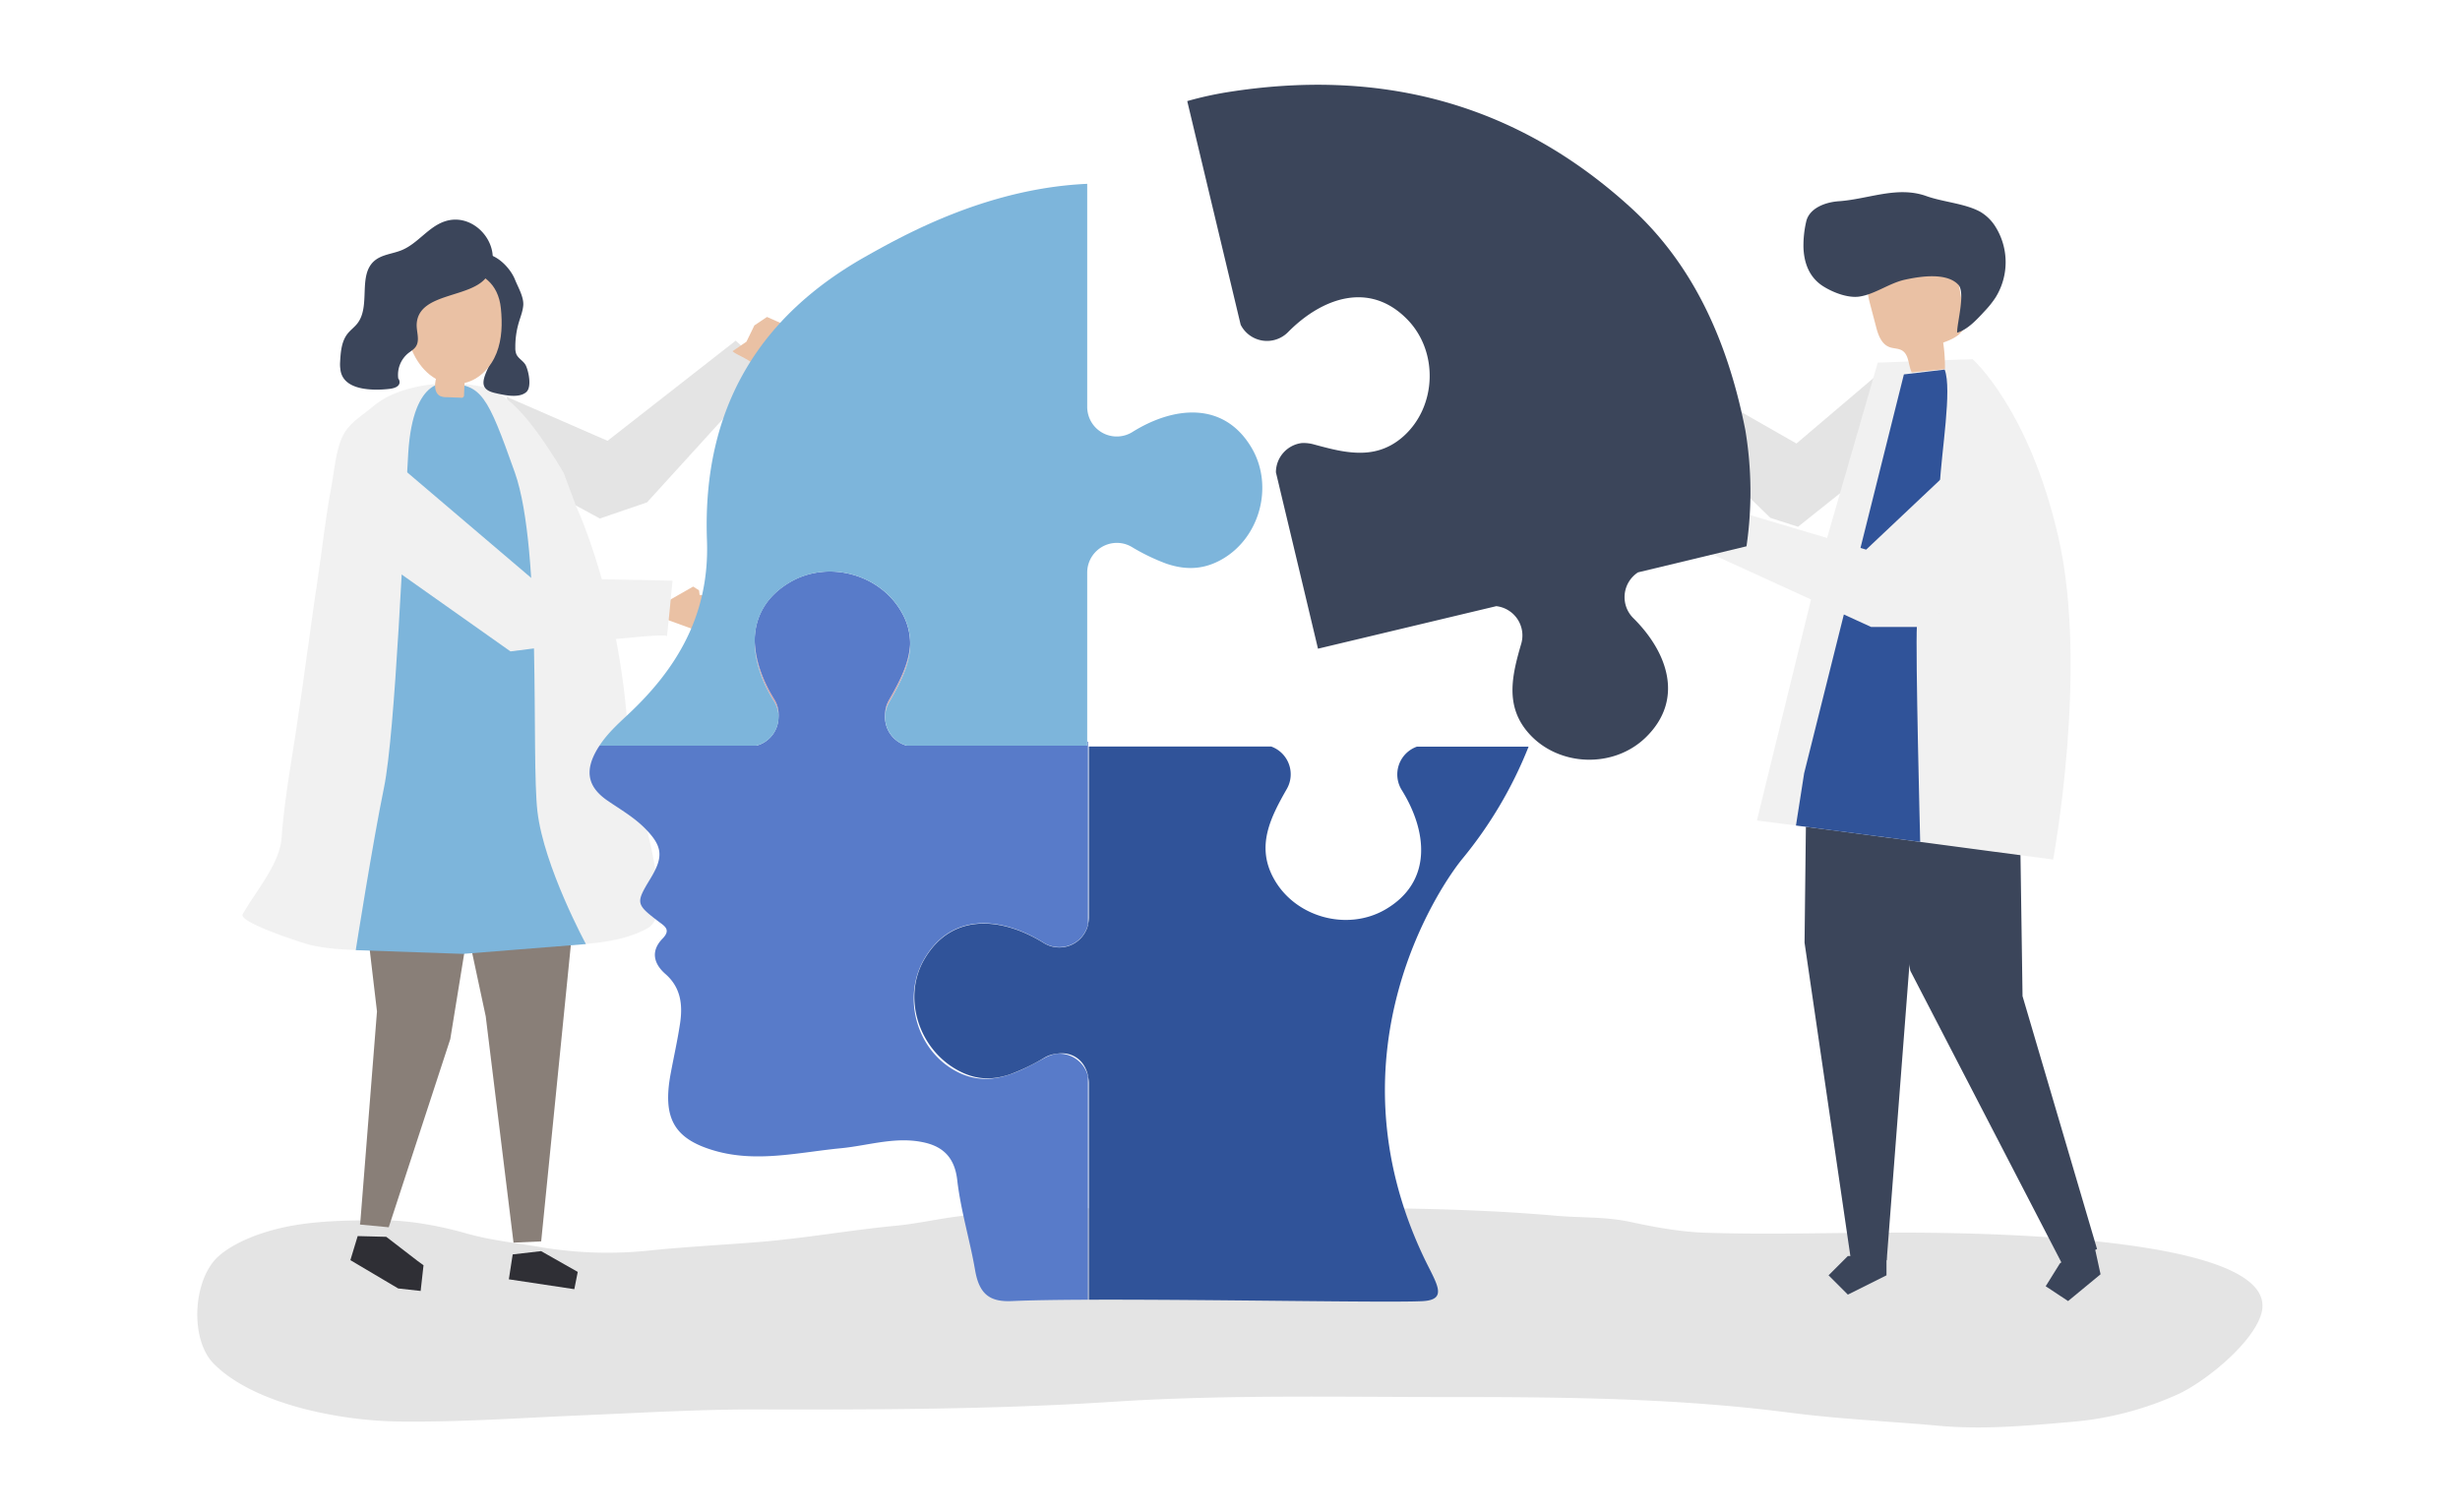 <svg xmlns="http://www.w3.org/2000/svg" width="1184" height="728" viewBox="0 0 1184 728">
  <defs>
    <style>
      .cls-1 {
        fill: #e4e4e4;
      }

      .cls-2 {
        fill: #eac1a4;
      }

      .cls-3 {
        fill: #897f78;
      }

      .cls-4 {
        fill: #2f2f35;
      }

      .cls-5 {
        fill: #f1f1f1;
      }

      .cls-6 {
        fill: #7db5db;
      }

      .cls-7 {
        fill: #3b455a;
      }

      .cls-8 {
        fill: #305399;
      }

      .cls-9 {
        fill: #d9a3a3;
      }

      .cls-10 {
        fill: #587bc9;
      }
    </style>
  </defs>
  <g id="Object">
    <g>
      <path class="cls-1" d="M551,581.41c-29.11.08-58.22.76-87.27,3.89-11,1.18-21.69,3.77-32.67,4.82-21.93,2.09-43.47,6-65.48,7.79-17.73,1.45-35.53,2.31-53.21,4.15A193.7,193.7,0,0,1,261,600.54c-12.18-2.11-24.41-3.3-36.38-6.69-13.38-3.78-27.93-6.49-41.88-6.4-19.89.14-39.26.16-58.3,6.85-6.68,2.35-14.86,6.21-19.94,11.14-11.62,11.28-13.19,39.43-1.59,51.13,19.54,19.69,61.23,27.42,88.62,27.78,30,.4,59.16-1.75,89.21-3,27.92-1.18,55.78-2.86,83.75-2.8,57.13.12,114.26,0,171.29-3.7,53.57-3.47,107.28-2.28,161-2.28,55.06,0,109.75.42,164.41,7.51,23.82,3.09,48.08,4.17,72,6.33,21.44,1.94,42,0,63.39-1.83a155.07,155.07,0,0,0,52-13.5c12.89-6,35.88-24.51,39.83-38.75,11.09-39.94-156.22-39-181.9-38.89-28.74.11-57.7,1-86.42,0-12.08-.45-24-2.73-35.77-5.24s-23.57-1.86-35.48-2.91c-49.65-4.37-99.42-3.73-149.23-3.73C583.46,581.5,567.24,581.36,551,581.41Z"/>
      <g>
        <polygon class="cls-1" points="251.03 229.15 288.71 249.63 311.42 241.85 369.53 177.97 354.09 164.01 292.42 212.22 243.87 191.04 251.03 229.15"/>
        <path class="cls-2" d="M363.08,156.67l6.07-4.08,6.94,3.08,3.46,6.47-2.45,4.92-6.21,2.74,2.15.83-.6,1.77-9.63,3.17c-2-2.55-9.2-5.13-10.24-6.49l6.71-4.6Z"/>
        <g>
          <polygon class="cls-3" points="234.84 393.85 167.57 369.11 181.44 486.95 173.4 588.62 173.19 589.3 173.35 589.32 173.33 589.54 186.6 590.8 186.6 590.79 187.1 590.85 216.72 500.26 232.41 403.78 232.41 403.78 234.84 393.85"/>
          <polygon class="cls-4" points="185.91 595.44 172.15 595.09 168.63 606.7 168.98 606.8 168.89 606.82 191.64 620.3 202.46 621.5 203.84 609.13 200.91 607 185.91 595.44"/>
        </g>
        <g>
          <polygon class="cls-3" points="280.66 395.87 260.47 597.64 247.16 598.25 233.78 489.3 210.59 380.8 280.66 395.87"/>
          <polygon class="cls-4" points="260.44 602.33 278.07 612.33 276.42 620.65 244.91 615.9 246.76 603.91 260.44 602.33"/>
        </g>
        <path class="cls-5" d="M312.2,446.55c4.26-3,4.35-8.11,4.34-13.26,0-9.68-1.75-19.57-4-29-4.23-17.64-9-38.89-11.12-61.76-5.44-59.09-24.1-98.74-24.1-98.74l-6-16.06c-1.19-2.08-2.43-4.15-3.73-6.18-7.52-11.8-20.58-31.86-34.54-35.14l-.88-.2c-14.69-3.22-33.5-1.73-46.77,5.41a46.65,46.65,0,0,0-7,5c-6.49,5.24-11.78,8.07-14.58,16-2.42,6.92-3,14.48-4.33,21.65-2.72,14.58-4.34,29.34-6.51,44-4.08,27.5-7.54,55.09-11.89,82.55-2.25,14.13-4.51,28.29-5.56,42.57-.94,12.62-12.33,25.44-18.73,36.76-2.23,3.93,29.76,14.14,32.62,14.8,13.27,3.09,27.39,2.3,41.07,2.37q45,.2,89.86-2.78c9.94-.65,22.19-2.55,31-7.5A9.47,9.47,0,0,0,312.2,446.55Z"/>
        <path class="cls-6" d="M215.7,184.61s-16.88-4.55-19.21,33.54-6.22,134.51-11.67,161-13.6,78.28-13.6,78.28l51.7,1.8L282,454.51s-20.21-37.32-23.32-63.75,2.33-126-10.89-163.28S231.81,185.28,215.7,184.61Z"/>
        <g>
          <g>
            <path class="cls-7" d="M239.25,154.43c2.56,7.67-1.14,15.85-4.39,22.84-2.87,6.2-3.88,10.28,3.43,11.95,4.12.95,11.42,2.7,15-.45,2.73-2.39,1.19-9.76-.14-12.69-1-2.24-3.7-3.37-4.66-5.64a7.89,7.89,0,0,1-.46-3,40.9,40.9,0,0,1,1.69-12.24c.8-2.7,1.88-5.34,2.12-8.14.35-4.06-2.52-8.79-4-12.51-2.8-6.94-12.57-16.24-20.74-10.8-1.86,1.24-3,3.34-3.85,5.38a9.88,9.88,0,0,0-1.08,3.83c-.06,5.33,4.8,6.23,8.16,8.76A26.67,26.67,0,0,1,239.25,154.43Z"/>
            <path class="cls-2" d="M223.7,184.36c7.09-1.67,12.64-7.62,15.3-14.4s2.81-14.3,2.07-21.55c-2.45-24.12-32.46-22.57-42.62-4.08C189.6,160.44,203.08,189.22,223.7,184.36Z"/>
          </g>
          <path class="cls-2" d="M223.7,181.76l-.36,8.25a1.26,1.26,0,0,1-1.63,1.45l-6.72-.24a7.13,7.13,0,0,1-3.24-.61c-2.14-1.15-2.58-4.05-2.24-6.46s1.2-4.83.69-7.21c4.63,2.28,9-2.87,13.64-.59Z"/>
        </g>
        <path class="cls-7" d="M214,106.6c-7.88,2.67-12.93,10.64-20.62,13.82-4.41,1.83-9.62,2.06-13.22,5.19-8.06,7-1.58,21.77-8.21,30.17-1.37,1.75-3.23,3.07-4.61,4.81-3,3.75-3.38,8.88-3.64,13.67a15.49,15.49,0,0,0,.11,3.33c1,11.06,17.09,10.36,23.47,9.65,7-.78,4.66-4.67,4.66-4.67l-.25-.31a13.41,13.41,0,0,1,4.7-12.14c1.31-1.06,2.86-1.9,3.78-3.31,2.07-3.17.1-7.36.4-11.13,1.23-15.18,26.71-11.93,33.9-22.74C243.31,119.68,228.9,101.54,214,106.6Z"/>
      </g>
      <g>
        <g>
          <polygon class="cls-2" points="815.37 191.5 806.51 186.55 804.21 177.89 802.13 177.45 801.48 179.99 797.51 173.35 791.6 171.25 784.76 176.03 782.21 184.28 787.68 190.57 797.06 193.8 808.89 201.11 815.37 191.5"/>
          <polygon class="cls-1" points="816.21 185.87 802.92 201.6 852.12 249.33 865.38 253.61 921.87 208.56 906.76 177.71 864.63 213.52 816.21 185.87"/>
        </g>
        <g>
          <g>
            <polygon class="cls-7" points="1009.03 604.43 1011 613.48 995.37 626.37 984.59 619.24 991.42 608.27 1007.05 595.38 1009.03 604.43"/>
            <polygon class="cls-7" points="954.36 326.19 971.8 366.41 973.45 479.58 1009.31 601.32 992.64 608.71 919.45 467.37 911.12 422.6 907.8 328.31 954.36 326.19"/>
          </g>
          <g>
            <polygon class="cls-7" points="869.9 335.2 868.53 453.81 890.88 606.73 908.07 606.73 918.92 465.63 942.44 324.52 869.9 335.2"/>
            <polygon class="cls-7" points="907.97 604.68 907.97 613.98 889.38 623.27 880.09 613.98 889.38 604.68 907.97 604.68"/>
          </g>
        </g>
        <path class="cls-5" d="M903.75,174.6l45.65-1.69s27.31,24,41.42,86.23c14.37,63.4-2.65,154.68-2.65,154.68S865.69,397.5,845.61,395l30.64-125.18Z"/>
        <g>
          <path class="cls-2" d="M920.11,179.27l16-1.57a80.28,80.28,0,0,0-.85-12.77c4.44-1.56,9.58-3.89,10.36-8.53a13.24,13.24,0,0,0-.25-4.43q-1.56-9.06-3.11-18.13a16.1,16.1,0,0,0-1.88-6c-2-3.15-5.85-4.53-9.52-5.17-9.36-1.63-19.55.38-26.82,6.5a14.47,14.47,0,0,0-4.53,6c-1.32,3.67-.35,7.72.64,11.49L902.87,157c1,4,2.55,8.56,6.41,10.06,2,.8,4.46.57,6.31,1.75C918.86,170.93,918.41,175.79,920.11,179.27Z"/>
          <path class="cls-7" d="M868,118.86a51.51,51.51,0,0,1,1.31-12.11c1.42-6.49,9.08-9.41,15.71-9.87,14.32-1,28.14-7.49,42.13-2.48,8,2.87,18.73,3.56,26,7.59a21.42,21.42,0,0,1,7.31,7.23,32.19,32.19,0,0,1,0,34,45.35,45.35,0,0,1-5,6.3c-3.78,4.09-8.3,9.14-13.49,10.65-.12-4.65,4.13-19.28.57-23.09-5.65-6.05-18.45-4-25.47-2.48-7.66,1.61-14.49,7-22.08,8.17-5.47.83-12.44-1.86-17.08-4.69C870.64,133.68,868.21,126.35,868,118.86Z"/>
        </g>
        <path class="cls-8" d="M916.34,180.25l-48,192-3.94,25.18,59.79,7.87s-2.36-91.93-1.57-104.19,9.66-38.76,11-67.32c.78-16.52,6-46.2,2.36-55.86Z"/>
      </g>
      <path class="cls-9" d="M372.58,337.71a14,14,0,0,1,2.14,7.75,14,14,0,0,0-2.09-8.91c-5.74-9.2-9.41-19.42-9.36-29.06C362.91,317.47,366.62,328.13,372.58,337.71Z"/>
      <path class="cls-9" d="M438.09,310.08c-.45,9.26-5.1,18.06-10.18,26.95a14,14,0,0,0-1.87,7.11,14,14,0,0,1,1.83-5.93C433.16,328.94,438,319.77,438.09,310.08Z"/>
      <polygon class="cls-6" points="523.66 357.07 523.66 357.07 523.66 359.45 523.66 359.45 523.66 358.3 523.66 357.07"/>
      <g>
        <polygon class="cls-5" points="956.6 209.46 898.18 264.61 811.53 238.78 805.33 258.27 900.57 301.84 925.63 301.84 978.58 256.79 956.6 209.46"/>
        <polygon class="cls-2" points="805.89 256.52 790.81 256.79 781.6 243.79 805.01 230.78 811.53 238.78 805.89 256.52"/>
      </g>
      <g>
        <polygon class="cls-2" points="321.17 289.51 320.89 298.3 336.4 303.94 345.35 297.17 345.35 286.94 336.72 286.45 336.45 284.2 333.62 282.39 321.17 289.51"/>
        <path class="cls-5" d="M191.68,223.74l64,54.49,68,1.32s-2.76,29.2-2.73,26.77-75.26,7.28-75.26,7.28l-66.8-47.21Z"/>
      </g>
      <path class="cls-10" d="M508.38,507.33a18.33,18.33,0,0,0-5.51,1.95c-5.77,3.14-11.27,6.12-16.83,8-8.36,2.85-17,3.29-26.19-1.74-18.82-10.23-25.79-35.55-14.93-54,13.38-22.75,37.72-19.95,57.4-7.67a14.22,14.22,0,0,0,21.34-8.79V359.45h0v-2.38h-.39V359H436.49A14.26,14.26,0,0,1,426,344.14a14,14,0,0,1,1.87-7.11c5.08-8.89,9.73-17.69,10.18-26.95a29.84,29.84,0,0,0-3.82-14.81c-10.22-18.83-35.54-25.81-54-15-11.69,6.88-16.63,16.65-17,27.19,0,9.64,3.62,19.86,9.36,29.06a14,14,0,0,1,2.09,8.91A14.27,14.27,0,0,1,364,359H288.53c-.25.38-.51.75-.75,1.14-6.51,10.64-5.17,18.56,4.55,25.26,6.22,4.29,12.79,8,18.24,13.54,8.33,8.49,8.87,13.51,2.51,24-7.15,11.82-7.11,12.31,3.88,20.71,3,2.26,6.07,3.95,1.93,8.22-6.1,6.28-3.92,12.41,1.33,17,7.37,6.42,8.48,14.66,7.09,23.88-1.2,8-3,16-4.49,24-4.06,21.55,1.59,31.55,21.06,37.21,20.33,5.91,40.55.79,60.82-1.16,13.58-1.31,26.95-6,40.85-2.6,9,2.23,14,7.75,15.16,17.85,1.69,14.74,6.08,28.82,8.58,43.32,2,11.82,7.2,15.52,17.85,15,8.92-.4,21.69-.59,36.5-.65V518.16A14.26,14.26,0,0,0,508.38,507.33Z"/>
      <path class="cls-8" d="M684.67,626.41c12.71-.69,6.54-8.63.68-20.95-47.57-100,9.09-180.58,18.37-191.86a202.23,202.23,0,0,0,32-54.15H682a14.2,14.2,0,0,0-7.34,20.9c12.26,19.69,15.05,44-7.71,57.4-18.45,10.85-43.77,3.87-54-15-8.41-15.48-1.51-29.1,6.4-42.94a14.21,14.21,0,0,0-7.49-20.4H524.05v82.34a14.49,14.49,0,0,1-.39,3.27v.35A14.22,14.22,0,0,1,502.37,454c-19.69-12.27-44-15.06-57.4,7.69-10.85,18.45-2.82,43.34,16,53.56,9.1,5,17.14,4.64,25.07,2a99.77,99.77,0,0,0,16.76-8.11,14,14,0,0,1,5.58-1.81c7.24-1.28,13.64,2.73,15.27,10.58v.25a14.35,14.35,0,0,1,.4,3.31V625.72C581.38,625.51,669,627.26,684.67,626.41Z"/>
      <path class="cls-7" d="M597.13,156.32a14.2,14.2,0,0,0,22.79,3.59C636.21,143.4,659.23,135,677.54,154c14.84,15.42,13.94,41.67-2,56-7.82,7-16.28,8.6-25.08,7.77-5.83-.5-11.87-2.13-18.21-3.84a18,18,0,0,0-5.82-.62,14.24,14.24,0,0,0-12.33,14.08L625.94,277h0l7.86,33h0l.28,1.18.27,1.12.38-.09,85.44-20.39a14.21,14.21,0,0,1,12,18.1c-4.48,15.3-8,30.16,3.75,43.26,14.31,15.94,40.55,16.85,56,2,19-18.29,10.67-41.32-5.83-57.62a14.22,14.22,0,0,1,2.28-22L840.59,263a180.67,180.67,0,0,0-.57-56c-9-45.72-26.78-81.08-54.81-106.76C727.7,47.57,661.34,33.16,590.88,44.36a168.55,168.55,0,0,0-19.46,4.31l13.63,57.09Z"/>
      <path class="cls-6" d="M602.41,215.62C589,192.87,564.68,195.67,545,208a14.21,14.21,0,0,1-21.33-8.79,14.49,14.49,0,0,1-.4-3.27V88.5c-29.33,1.32-57.86,10.16-85.24,23.58-7.36,3.61-14.6,7.56-21.77,11.62-50.34,28.51-78.35,72.28-76,136.42,1.34,36-14.69,62.19-38.36,84.21-4.29,4-8.54,7.94-12.05,12.72-.46.63-.9,1.28-1.34,1.94H364a14.27,14.27,0,0,0,10.73-13.53,14,14,0,0,0-2.14-7.75c-6-9.58-9.68-20.24-9.31-30.22.38-10.54,5.32-20.31,17-27.19,18.45-10.84,43.77-3.86,54,15a29.84,29.84,0,0,1,3.82,14.81c-.1,9.69-4.93,18.86-10.22,28.13a14,14,0,0,0-1.83,5.93A14.26,14.26,0,0,0,436.49,359h86.78V275.57A14.3,14.3,0,0,1,539,261.43a14,14,0,0,1,5.58,1.81,99.31,99.31,0,0,0,16.75,8.11c8.37,2.85,17,3.29,26.2-1.74C606.3,259.38,613.26,234.06,602.41,215.62Z"/>
    </g>
  </g>
</svg>
